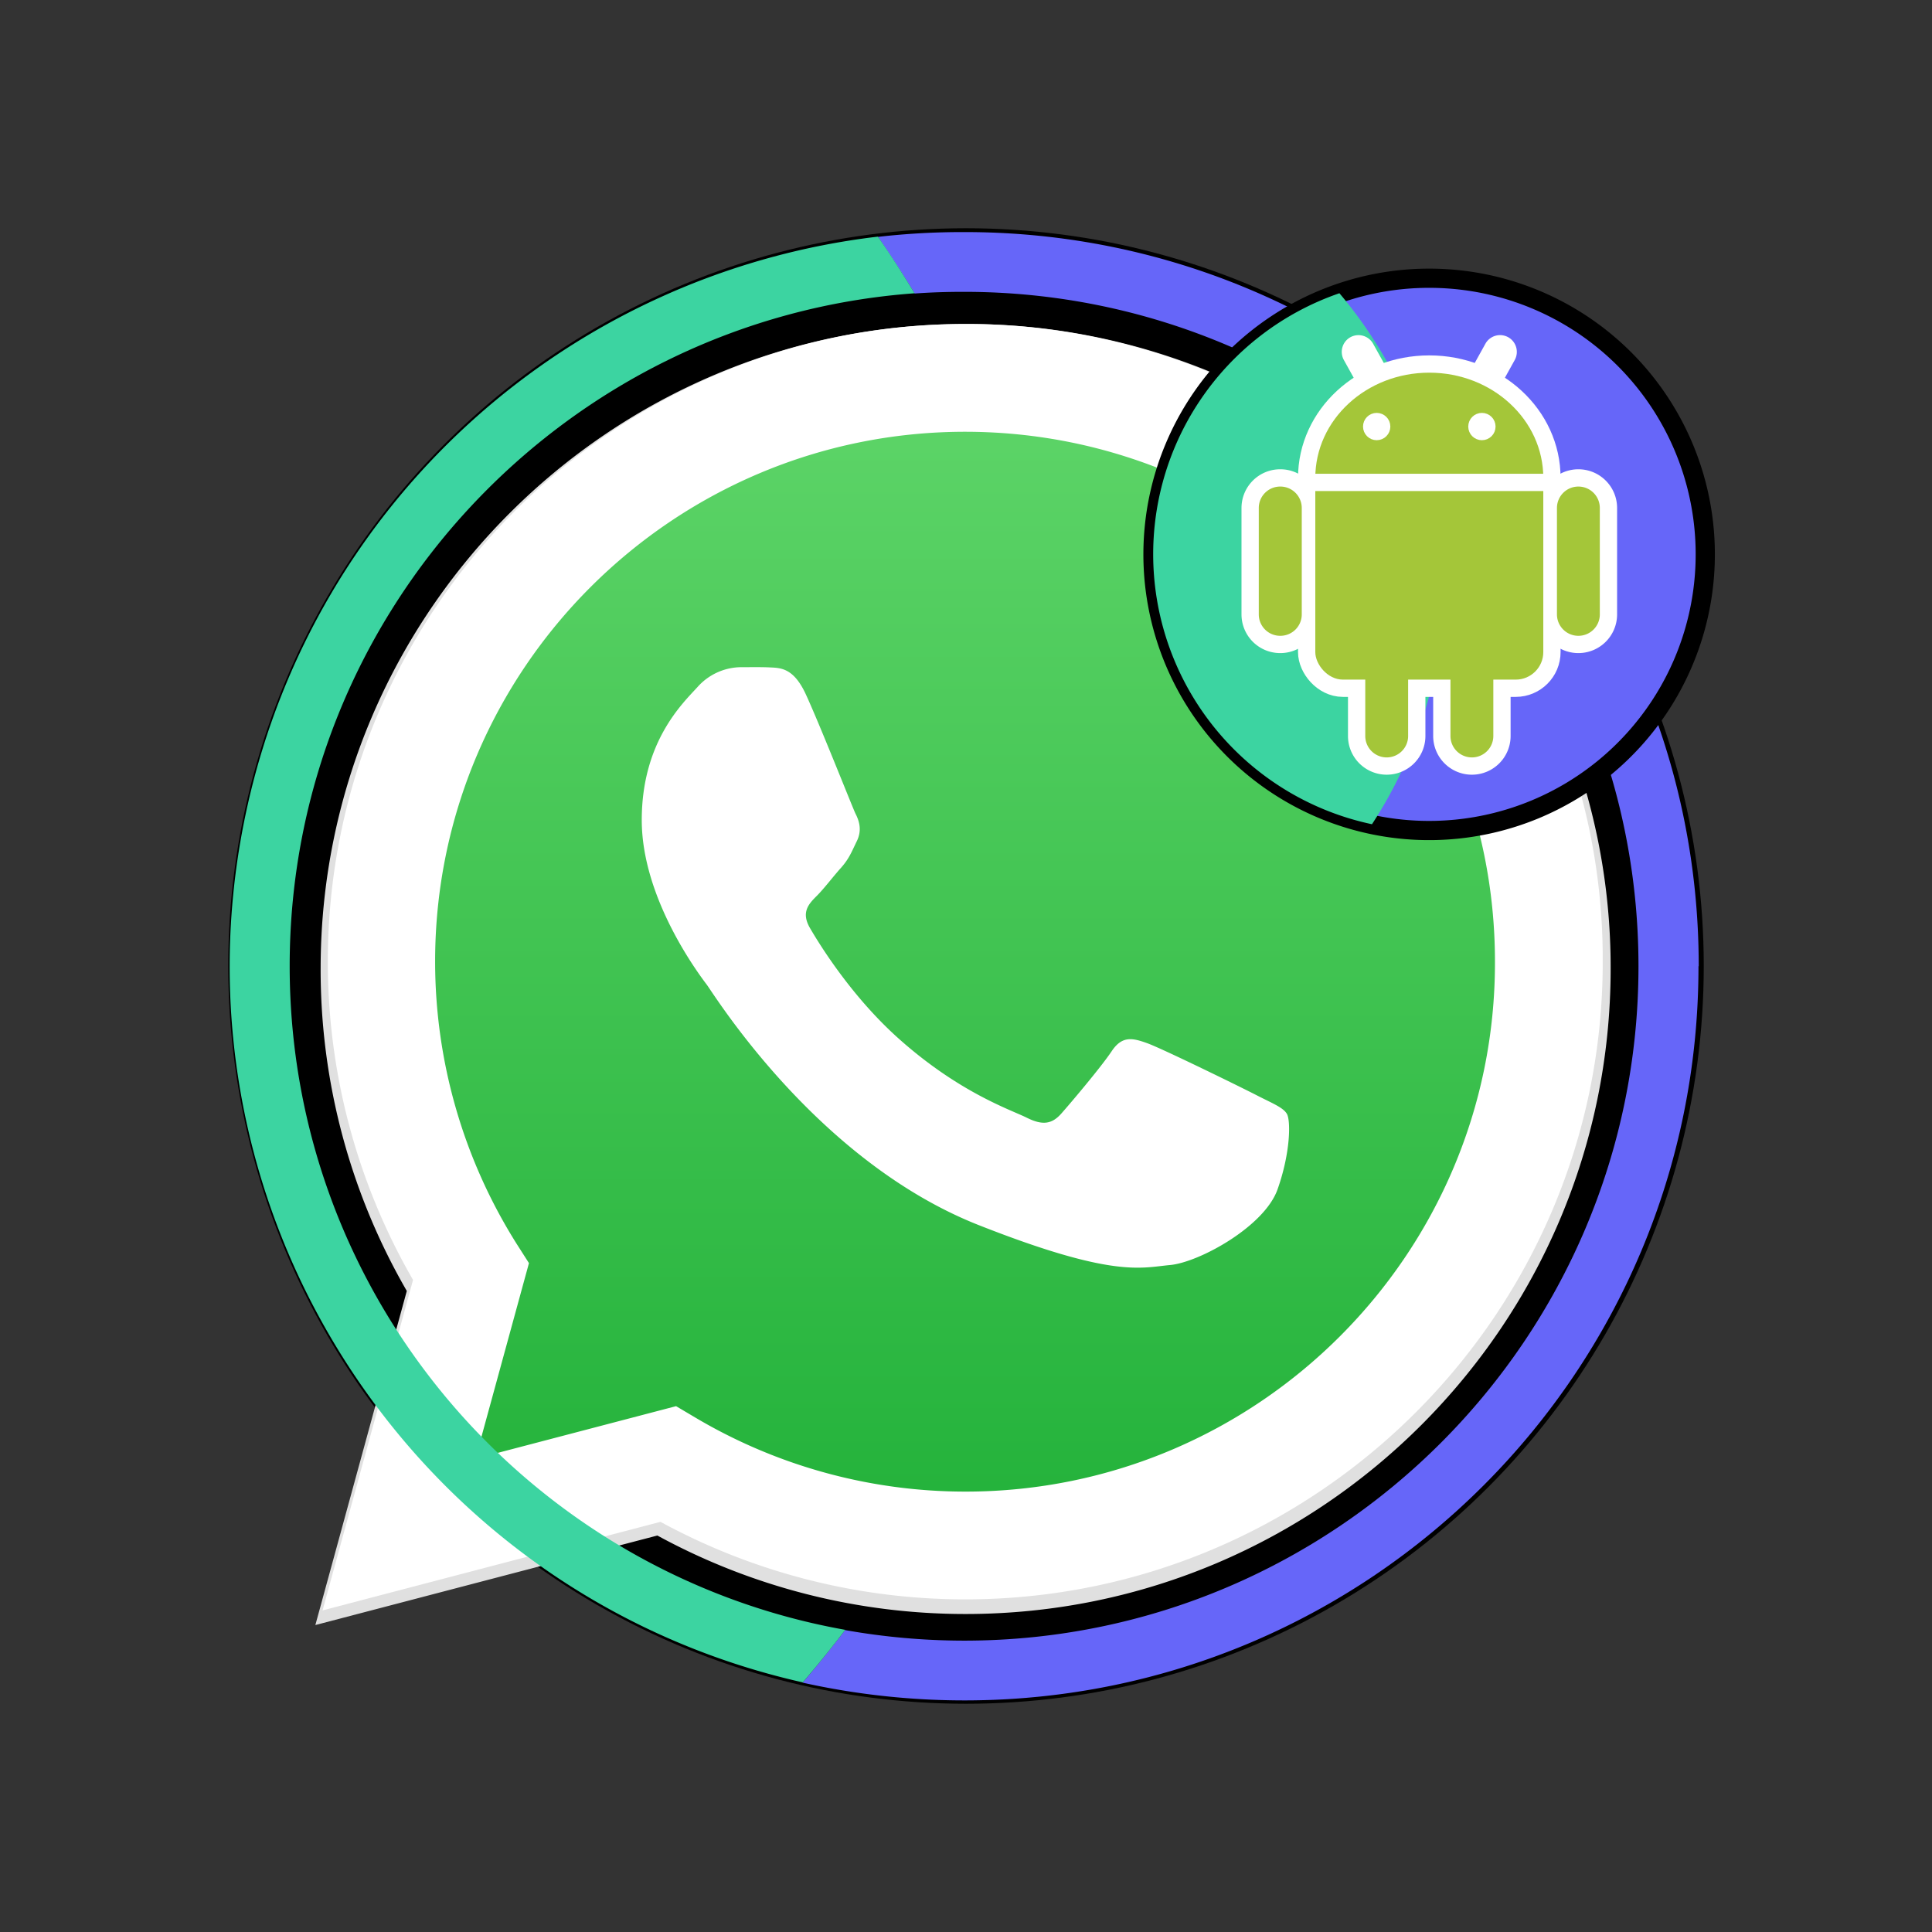 <svg id="Layer_1" data-name="Layer 1" xmlns="http://www.w3.org/2000/svg" xmlns:xlink="http://www.w3.org/1999/xlink" viewBox="0 0 805 805">
  <rect x="0" y="0" width="805" height="805" fill="#333333" stroke="none"/>
  <defs>
    <style>
      .cls-1, .cls-8 {
        stroke: #000;
        stroke-miterlimit: 10;
      }

      .cls-2 {
        fill: #e0e0e0;
      }

      .cls-3 {
        fill: url(#linear-gradient);
      }

      .cls-13, .cls-4, .cls-5 {
        fill: #fff;
      }

      .cls-4 {
        fill-rule: evenodd;
      }

      .cls-6, .cls-8 {
        fill: #6666f9;
      }

      .cls-7 {
        fill: #3cd4a1;
      }

      .cls-8 {
        stroke-width: 8px;
      }

      .cls-10, .cls-11, .cls-12, .cls-9 {
        fill: #a4c639;
      }

      .cls-10, .cls-11, .cls-13, .cls-9 {
        stroke: #fff;
      }

      .cls-9 {
        stroke-width: 14.4px;
      }

      .cls-10 {
        stroke-width: 7.2px;
      }

      .cls-11, .cls-13 {
        stroke-width: 7.2px;
      }

      .cls-14 {
        fill: none;
      }
    </style>
    <linearGradient id="linear-gradient" x1="484.52" y1="406.37" x2="484.52" y2="152.79" gradientTransform="translate(-587.16 -167.3) scale(2.04)" gradientUnits="userSpaceOnUse">
      <stop offset="0" stop-color="#20b038"/>
      <stop offset="1" stop-color="#60d66a"/>
    </linearGradient>
  </defs>
  <g id="Layer_7" data-name="Layer 7">
    <circle class="cls-1" cx="402.5" cy="402.5" r="306.9"/>
  </g>
  <g id="Layer_2" data-name="Layer 2">
    <path class="cls-2" d="M592.4,213.8A266.93,266.93,0,0,0,402.3,135c-148.1,0-268.7,120.5-268.7,268.6a267.28,267.28,0,0,0,35.9,134.3L131.4,677.1l142.5-37.3a267.85,267.85,0,0,0,128.4,32.7h.1C550.5,672.5,671,552,671.1,403.8A266.77,266.77,0,0,0,592.4,213.8ZM402.3,627.1h0A223,223,0,0,1,288.5,596l-8.2-4.8-84.5,22.2L218.4,531l-5.3-8.5A222.07,222.07,0,0,1,179,403.7c0-123.1,100.2-223.2,223.4-223.2S625.7,280.6,625.7,403.9C625.6,526.9,525.4,627.1,402.3,627.1Z"/>
    <path class="cls-3" d="M143.7,661.7l36.4-132.8a255.35,255.35,0,0,1-34.2-128.2C146,259.4,261,144.4,402.4,144.4c141.7,0,256.5,114.9,256.4,256.5h0c-.1,141.3-115.1,256.4-256.4,256.4h-.1a256.21,256.21,0,0,1-122.6-31.2Z"/>
    <path class="cls-4" d="M335.9,289.6c-5-11-10.2-11.3-14.9-11.5-3.9-.2-8.3-.1-12.7-.1a24.55,24.55,0,0,0-17.7,8.3c-6.1,6.7-23.2,22.7-23.2,55.4s23.8,64.2,27.1,68.6,45.9,73.6,113.4,100.2c56.1,22.1,67.5,17.7,79.6,16.6s39.3-16,44.8-31.5,5.5-28.8,3.9-31.5-6.1-4.4-12.7-7.8-39.3-19.4-45.4-21.6-10.5-3.3-14.9,3.3-17.1,21.6-21,26-7.8,5-14.4,1.7-28-10.3-53.4-33c-19.7-17.6-33-39.3-36.9-46s-.4-10.2,2.9-13.5c3-3,6.6-7.8,10-11.6s4.4-6.6,6.6-11.1,1.1-8.3-.6-11.6c-1.6-3.5-14.5-36.2-20.5-49.3Z"/>
    <path class="cls-5" d="M590.2,212.9A264.41,264.41,0,0,0,402.3,135c-146.4,0-265.6,119.1-265.7,265.5a264.74,264.74,0,0,0,35.5,132.8L134.4,671l140.8-36.9a265.36,265.36,0,0,0,126.9,32.3h.1c146.4,0,265.6-119.2,265.6-265.5A263.29,263.29,0,0,0,590.2,212.9ZM402.3,621.5h0a220.54,220.54,0,0,1-112.5-30.8l-8.1-4.8-83.6,21.9,22.3-81.5-5.3-8.3a220.8,220.8,0,0,1-33.8-117.4c0-121.7,99.1-220.7,220.9-220.7,122,.1,220.8,99,220.7,220.9h0C623.1,522.5,524,621.5,402.3,621.5Z"/>
  </g>
  <g id="Layer_1-2" data-name="Layer 1-2">
    <path class="cls-6" d="M707.7,402.5c.1,168.9-136.7,305.9-305.6,306h-.4a311.16,311.16,0,0,1-67.3-7.4c6.1-7.1,12-14.5,17.7-21.9a284.93,284.93,0,0,0,49.6,4.4c155,0,281-126,281-281s-126-281-281-281c-6.9,0-13.8.2-20.6.7-4.9-8-10-15.8-15.3-23.6a310.26,310.26,0,0,1,36-2c168.9-.1,305.9,136.7,306,305.6v.4Z"/>
    <path class="cls-7" d="M352.2,679.1q-8.55,11.25-17.7,21.9C169.5,663.8,66,499.9,103.3,334.9A305.86,305.86,0,0,1,365.8,98.6c5.4,7.7,10.4,15.6,15.3,23.6C235.7,132.8,120.7,254.5,120.7,402.5,120.7,540.5,220.7,655.7,352.2,679.1Z"/>
  </g>
  <g id="Layer_11" data-name="Layer 11">
    <path class="cls-8" d="M710.53,230.93a115.06,115.06,0,1,1-115-115A115,115,0,0,1,710.53,230.93Z"/>
    <path class="cls-7" d="M601.77,241.93a185.16,185.16,0,0,1-30.11,101.5,115,115,0,0,1-13.57-221.25A185.23,185.23,0,0,1,601.77,241.93Z"/>
    <g>
      <g id="b">
        <ellipse class="cls-9" cx="595.54" cy="199.13" rx="47.5" ry="43.85"/>
        <rect class="cls-9" x="548.04" y="188.17" width="95" height="95" rx="11.48"/>
      </g>
      <g id="a">
        <path class="cls-10" d="M564.42,143.65h0a3.39,3.39,0,0,0-1.33,4.61l18.48,33.33a3.39,3.39,0,0,0,4.61,1.32h0a3.38,3.38,0,0,0,1.32-4.61L569,145A3.39,3.39,0,0,0,564.42,143.65Z"/>
        <path id="c" class="cls-11" d="M657.66,199.13h0a12.53,12.53,0,0,0-12.53,12.53V256a12.52,12.52,0,0,0,12.53,12.52h0A12.52,12.52,0,0,0,670.19,256V211.66A12.53,12.53,0,0,0,657.66,199.13Z"/>
        <path id="c-2" data-name="c" class="cls-11" d="M613.29,249.76h0a12.53,12.53,0,0,0-12.53,12.53v44.37a12.53,12.53,0,0,0,12.53,12.53h0a12.53,12.53,0,0,0,12.53-12.53V262.29A12.53,12.53,0,0,0,613.29,249.76Z"/>
      </g>
      <g id="a-2" data-name="a">
        <path class="cls-10" d="M626.66,143.65h0a3.4,3.4,0,0,1,1.33,4.61l-18.48,33.33a3.39,3.39,0,0,1-4.61,1.32h0a3.38,3.38,0,0,1-1.32-4.61L622.05,145A3.39,3.39,0,0,1,626.66,143.65Z"/>
        <path id="c-3" data-name="c" class="cls-11" d="M533.42,199.13h0A12.53,12.53,0,0,1,546,211.66V256a12.52,12.52,0,0,1-12.53,12.52h0A12.52,12.52,0,0,1,520.89,256V211.66A12.53,12.53,0,0,1,533.42,199.13Z"/>
        <path id="c-4" data-name="c" class="cls-11" d="M577.79,249.76h0a12.53,12.53,0,0,1,12.53,12.53v44.37a12.53,12.53,0,0,1-12.53,12.53h0a12.53,12.53,0,0,1-12.53-12.53V262.29A12.53,12.53,0,0,1,577.79,249.76Z"/>
      </g>
      <g id="b-2" data-name="b">
        <ellipse class="cls-12" cx="595.54" cy="199.13" rx="47.5" ry="43.85"/>
        <rect class="cls-12" x="548.04" y="188.17" width="95" height="95" rx="11.48"/>
      </g>
    </g>
    <g>
      <path class="cls-13" d="M546,201h99.18"/>
      <circle class="cls-13" cx="573.62" cy="177.73" r="2.09"/>
      <circle class="cls-13" cx="617.46" cy="177.73" r="2.09"/>
    </g>
  </g>
  <rect class="cls-14" width="805" height="805"/>
</svg>
